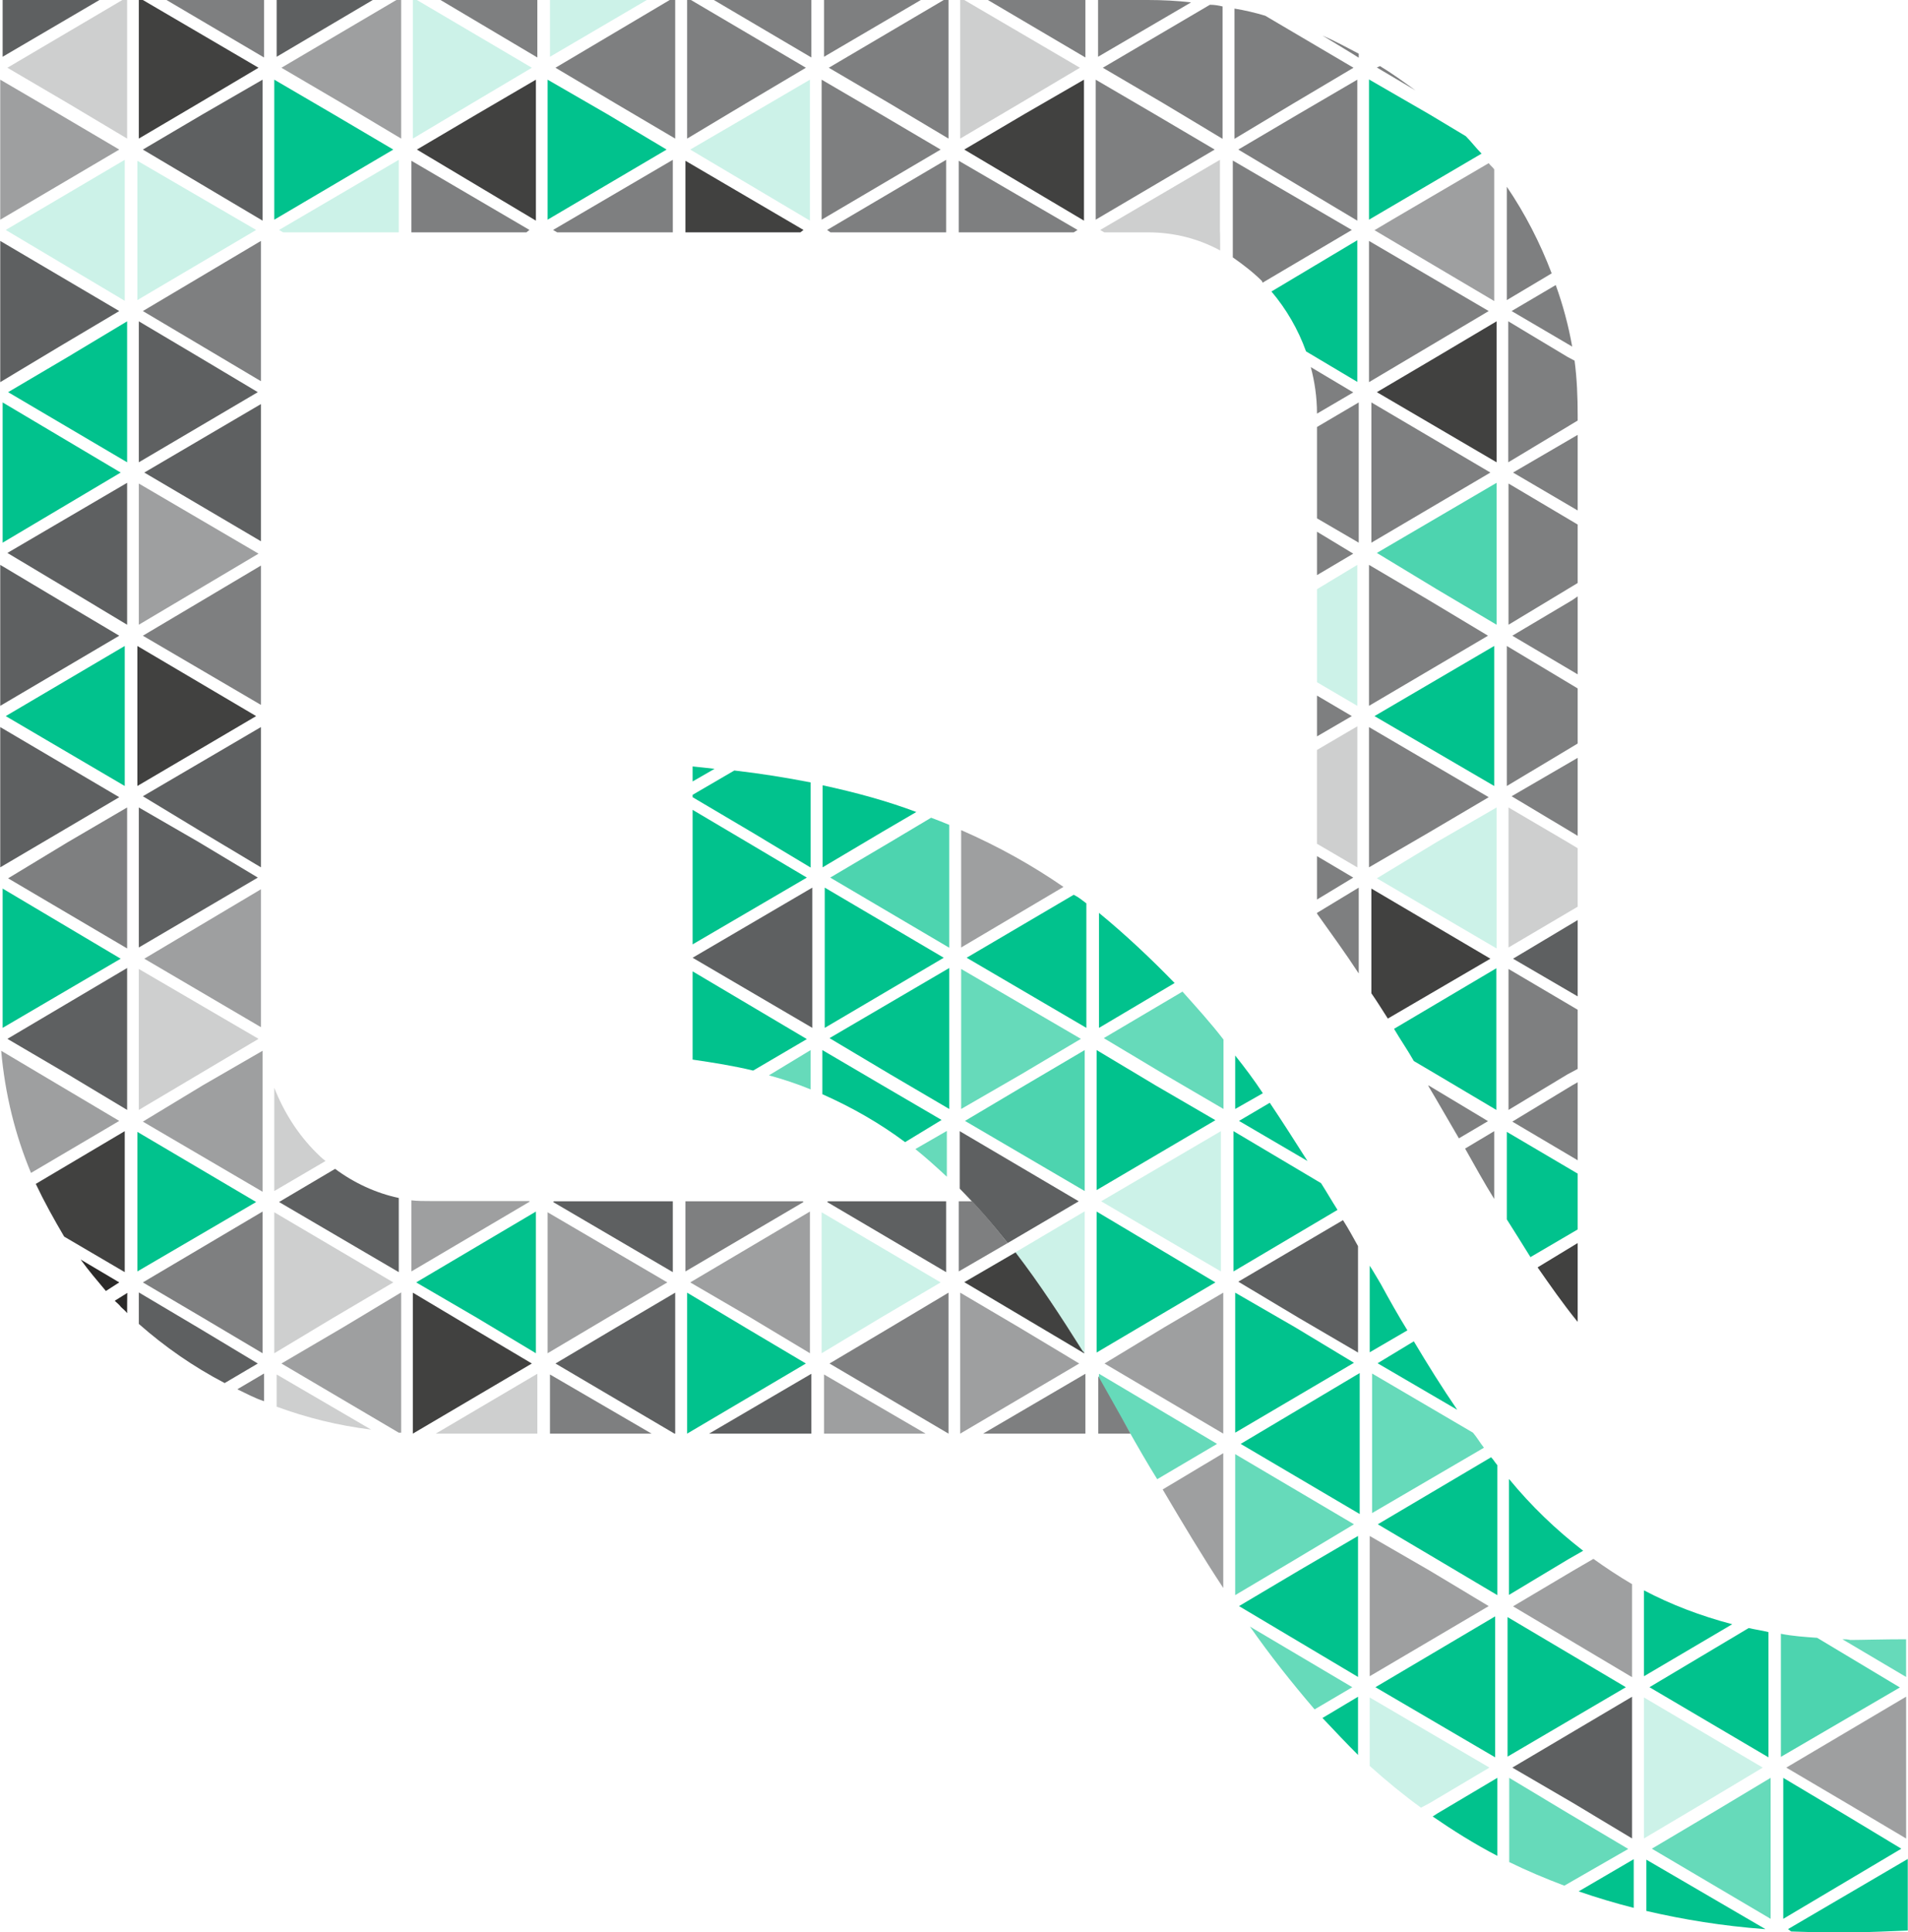 <?xml version="1.0" encoding="utf-8"?>
<!-- Generator: Adobe Illustrator 19.0.0, SVG Export Plug-In . SVG Version: 6.00 Build 0)  -->
<svg version="1.1" id="Layer_1"
	 xmlns="http://www.w3.org/2000/svg" xmlns:xlink="http://www.w3.org/1999/xlink" x="0px" y="0px" viewBox="292 -321 800 810"
	 style="enable-background:new 292 -321 800 810;" xml:space="preserve">
<style type="text/css">
	.st0{fill:#01C28D;}
	.st1{fill:#CCF2E8;}
	.st2{fill:#4DD4AF;}
	.st3{fill:#5E6061;}
	.st4{fill:#66DABA;}
	.st5{fill:#9E9FA0;}
	.st6{fill:#9E9FA0;stroke:#9E9FA0;stroke-width:3.000000e-002;stroke-miterlimit:22.926;}
	.st7{fill:#414140;}
	.st8{fill:#7E7F80;}
	.st9{fill:#CECFCF;}
	.st10{fill:#414140;stroke:#CCF2E8;stroke-width:3.000000e-002;stroke-miterlimit:22.926;}
	.st11{fill:#2B2A29;}
	.st12{fill:#CECFCF;stroke:#CECFCF;stroke-width:3.000000e-002;stroke-miterlimit:22.926;}
</style>
<g>
	<polygon class="st0" points="801.6,216.6 776.5,231.4 751.8,246 751.8,186.9 	"/>
	<polygon class="st1" points="803.9,153.2 803.9,182.6 803.9,212 753.7,182.6 	"/>
	<polygon class="st2" points="746.8,178.3 696.6,148.9 721.7,134 746.8,119.2 	"/>
	<polygon class="st0" points="751.8,119.2 776.5,134 801.6,148.6 751.8,177.9 	"/>
	<polygon class="st3" points="632.6,51.1 632.6,80.5 632.6,109.9 582.4,80.5 	"/>
	<polygon class="st0" points="690,143.9 665.3,129.4 639.8,114.2 690,84.8 	"/>
	<polygon class="st4" points="745.2,114.5 720.1,129.4 695,143.9 695,85.2 	"/>
	<polygon class="st0" points="687.7,80.5 637.8,109.9 637.8,80.5 637.8,51.1 	"/>
	<polygon class="st0" points="918.9,356.6 918.9,386.3 918.9,415.7 868.7,386.3 	"/>
	<polygon class="st0" points="861.4,382 811.5,352.3 836.6,337.4 861.4,322.9 	"/>
	<polygon class="st5" points="866.3,322.9 891.4,337.4 916.2,352.3 866.3,381.7 	"/>
	<polygon class="st3" points="976.3,449.7 951.5,434.8 926.1,420 976.3,390.3 	"/>
	<polygon class="st1" points="1031.1,420 1006.4,434.8 981.3,449.7 981.3,390.6 	"/>
	<polygon class="st0" points="973.7,386.3 924.1,415.4 924.1,386.3 924.1,356.9 	"/>
	<polygon class="st6" points="1091.2,449.7 1066.1,434.8 1041,420 1091.2,390.3 	"/>
	<polygon class="st4" points="859.7,318 835,332.8 809.9,347.7 809.9,288.6 	"/>
	<polygon class="st0" points="862.1,254.6 862.1,284.3 862.1,313.7 812.2,284.3 	"/>
	<polygon class="st5" points="804.9,280 755.1,250.6 780.2,235.4 804.9,220.9 	"/>
	<polygon class="st0" points="809.9,220.9 835,235.4 859.7,250.3 809.9,279.6 	"/>
	<polygon class="st4" points="1034.4,483.4 984.6,454 1009.7,439.1 1034.4,424.3 	"/>
	<polygon class="st0" points="1039.7,424.3 1064.5,439.1 1089.2,454 1039.7,483.4 	"/>
	<path class="st4" d="M1064.5,366.2c1,0,2.3,0,3.3,0.3c4.3,0,13.5-0.3,23.4-0.3V382L1064.5,366.2z"/>
	<path class="st2" d="M1038.7,363.9c5,1,9.9,1.3,15.2,1.7l34.7,20.8l-49.9,29.1v-29.1L1038.7,363.9L1038.7,363.9z"/>
	<path class="st0" d="M1025.2,361.5c3,0.7,5.6,1,8.3,1.7v23.1v29.4l-49.9-29.4L1025.2,361.5z"/>
	<path class="st0" d="M981.3,345.7c11.2,5.9,23.4,10.6,37,14.2l-37,21.8V345.7z"/>
	<path class="st5" d="M960.1,332.5c5,3.6,10.6,7.3,16.2,10.6v39l-49.9-29.7l25.1-14.9L960.1,332.5z"/>
	<path class="st0" d="M924.8,299.1c9.2,11.2,19.5,21.1,31,30l-6.3,3.6l-24.8,14.9V299.1L924.8,299.1z"/>
	<path class="st0" d="M917.2,289.9c1,1,1.7,2.3,2.6,3.3v54.5l-25.1-14.9L869.7,318L917.2,289.9L917.2,289.9z"/>
	<path class="st4" d="M909.6,279.6c1.7,2,3,4.3,4.6,6.3l-46.9,27.4v-29.1v-29.4L909.6,279.6L909.6,279.6z"/>
	<path class="st0" d="M884.8,241.3c5.9,9.9,11.9,19.5,18.2,28.7l-33.4-19.5L884.8,241.3L884.8,241.3z"/>
	<path class="st0" d="M866.3,209.6c1.7,2.6,3,5,4.6,7.6c3.6,6.6,7.3,13.2,11.2,19.5l-15.8,9.2V209.6z"/>
	<path class="st3" d="M855.1,190.5c2.3,3.6,4.3,7.3,6.3,10.9V246l-24.8-14.5l-25.4-15.2L855.1,190.5L855.1,190.5z"/>
	<path class="st0" d="M845.9,175c2.3,3.6,4.6,7.6,6.9,11.2L809.2,212v-29.4v-29.4L845.9,175z"/>
	<path class="st0" d="M824.4,141.3c5.3,7.9,10.6,16.2,15.8,24.4l-28.7-16.8L824.4,141.3z"/>
	<path class="st0" d="M809.9,121.5c4,5,7.9,10.2,11.6,15.8l-11.6,6.6V121.5L809.9,121.5z"/>
	<path class="st4" d="M787.8,94.7c5.9,6.6,11.9,13.2,17.2,20.1v29.1l-24.8-14.5l-25.4-15.2L787.8,94.7z"/>
	<path class="st0" d="M752.8,61.7c11.2,9.2,21.8,19.2,31.7,29.4l-31.7,18.8V80.5V61.7z"/>
	<path class="st0" d="M742.2,54.1c2,1,3.6,2.3,5.3,3.6v22.8v29.4l-50.2-29.4L742.2,54.1L742.2,54.1z"/>
	<path class="st5" d="M695,27c15.8,6.9,30,14.9,42.9,23.8L695,76.2V27L695,27z"/>
	<path class="st2" d="M682.4,21.8c2.6,1,5.3,2,7.6,3v51.5l-49.9-29.4L665.3,32L682.4,21.8z"/>
	<path class="st0" d="M636.9,8.2c13.9,3,27.1,6.6,39.3,11.2L662,27.7l-25.1,14.9V8.2L636.9,8.2z"/>
	<path class="st0" d="M582.4,6.6V0.3c3.3,0.3,6.3,0.7,9.2,1L582.4,6.6z"/>
	<path class="st0" d="M582.4,13.2v-1l17.5-10.2c11.2,1.3,21.8,3,32,5v35.7l-24.8-14.9L582.4,13.2z"/>
	<polygon class="st0" points="582.4,74.9 582.4,18.5 605.2,32 630.3,46.9 	"/>
	<path class="st0" d="M607.8,127.8c-8.3-2-16.5-3.3-25.4-4.6v-37l47.9,28.4L607.8,127.8L607.8,127.8z"/>
	<path class="st4" d="M631.9,135.7c-5.6-2.3-11.6-4.3-17.5-5.9l17.5-10.6V135.7z"/>
	<path class="st0" d="M671.5,157.8c-10.6-7.9-22.1-14.5-34.7-20.1v-18.5L662,134l24.8,14.5L671.5,157.8L671.5,157.8z"/>
	<path class="st4" d="M689,172.3c-4.3-4-8.6-7.9-13.2-11.6l13.2-7.6V172.3z"/>
	<path class="st3" d="M714.5,200.1c-6.3-7.9-12.9-15.5-20.1-22.8v-24.1l49.9,29.4L714.5,200.1L714.5,200.1z"/>
	<path class="st1" d="M745.8,245.3c-8.9-14.2-18.2-28.4-28.1-41.3l29.1-17.2V246L745.8,245.3L745.8,245.3z"/>
	<path class="st4" d="M777.2,299.1c-4.3-6.9-8.3-13.9-12.2-20.8c-4-6.9-8.3-14.2-12.2-21.1v-2.3l49.5,29.4L777.2,299.1L777.2,299.1z
		"/>
	<path class="st5" d="M804.9,344.7c-8.9-13.5-17.2-27.4-25.4-41.3l25.4-15.2L804.9,344.7L804.9,344.7z"/>
	<path class="st4" d="M843.2,395.6c-9.6-11.2-18.8-22.8-27.1-34.7l42.9,25.4L843.2,395.6L843.2,395.6z"/>
	<path class="st0" d="M861.4,414.7c-5-5-9.9-10.2-14.9-15.5l14.9-8.9V414.7z"/>
	<path class="st1" d="M887.8,436.8c-7.3-5.3-14.5-11.2-21.5-17.5v-28.7l50.2,29.4l-25.1,14.9L887.8,436.8L887.8,436.8z"/>
	<path class="st0" d="M919.8,457c-9.6-5-18.5-10.6-27.1-16.5l2-1.3l25.1-14.9V457L919.8,457z"/>
	<path class="st4" d="M947.9,469.5c-7.9-3-15.8-6.3-23.1-9.9v-35.3l24.8,14.9l25.1,14.9L947.9,469.5L947.9,469.5z"/>
	<path class="st0" d="M977,478.8c-7.9-2-15.5-4.3-23.1-6.9l23.1-13.5V478.8L977,478.8z"/>
	<path class="st0" d="M1031.8,487.7c-17.5-1.3-34-4-49.5-7.6v-21.5l49.9,29.1H1031.8z"/>
	<path class="st0" d="M1091.9,488.3c-7.9,0.3-15.5,0.7-20.8,0.7c-9.6,0.3-18.8,0-28.1-0.3l-1.3-1l50.2-29.4V488.3z"/>
</g>
<polygon class="st3" points="342,-190.6 316.9,-175.7 292.1,-160.8 292.1,-220 "/>
<polygon class="st1" points="344.3,-254 344.3,-224.2 344.3,-194.9 294.4,-224.6 "/>
<polygon class="st5" points="292.1,-287.6 316.9,-273.1 342,-258.3 292.1,-228.9 "/>
<polygon class="st1" points="399.4,-224.6 349.6,-195.2 349.6,-224.2 349.6,-253.6 "/>
<polygon class="st3" points="402.1,-228.5 351.9,-258.3 377,-273.1 402.1,-287.6 "/>
<polygon class="st0" points="407,-287.6 431.8,-273.1 456.9,-258.3 407,-228.9 "/>
<polygon class="st7" points="516.7,-228.5 466.8,-258.3 491.9,-273.1 516.7,-287.6 "/>
<polygon class="st0" points="521.6,-287.6 546.7,-273.1 571.5,-258.3 521.6,-228.9 "/>
<polygon class="st1" points="631.6,-228.5 581.4,-258.3 606.8,-273.1 631.6,-287.6 "/>
<polygon class="st8" points="636.5,-287.6 661.3,-273.1 686.4,-258.3 636.5,-228.9 "/>
<polygon class="st7" points="746.5,-228.5 696.3,-258.3 721.4,-273.1 746.5,-287.6 "/>
<polygon class="st8" points="751.4,-287.6 776.2,-273.1 801.3,-258.3 751.4,-228.9 "/>
<polygon class="st8" points="916.2,-190.6 891.1,-175.7 866,-160.8 866,-220 "/>
<polygon class="st8" points="861.1,-228.5 811.2,-258.3 836.3,-273.1 861.1,-287.6 "/>
<polygon class="st3" points="342,13.2 316.9,28 292.1,42.6 292.1,-16.2 "/>
<polygon class="st0" points="344.3,-50.2 344.3,-20.8 344.3,8.5 294.4,-20.8 "/>
<polygon class="st3" points="292.1,-84.2 316.9,-69.4 342,-54.5 292.1,-25.1 "/>
<polygon class="st7" points="399.4,-20.8 349.6,8.5 349.6,-20.8 349.6,-50.2 "/>
<polygon class="st8" points="916.2,13.2 891.1,28 866,42.6 866,-16.2 "/>
<polygon class="st0" points="918.5,-50.2 918.5,-20.8 918.5,8.5 868.3,-20.8 "/>
<polygon class="st8" points="866,-84.2 891.1,-69.4 915.9,-54.5 866,-25.1 "/>
<polygon class="st3" points="345.3,-59.1 320.5,-74 295.1,-89.2 345.3,-118.6 "/>
<polygon class="st5" points="400.4,-88.9 375.3,-74 350.2,-59.1 350.2,-118.3 "/>
<polygon class="st0" points="342.6,-122.9 293.1,-93.5 293.1,-122.9 293.1,-152.3 "/>
<polygon class="st0" points="345.3,-127.2 295.4,-156.6 320.5,-171.4 345.3,-186.3 "/>
<polygon class="st3" points="350.2,-186.3 375.3,-171.4 400.1,-156.6 350.2,-127.2 "/>
<polygon class="st2" points="919.5,-59.1 894.4,-74 869.3,-89.2 919.5,-118.6 "/>
<polygon class="st8" points="916.9,-122.9 867,-93.5 867,-122.9 867,-152.3 "/>
<polygon class="st7" points="919.5,-127.2 869.3,-156.6 894.4,-171.4 919.5,-186.3 "/>
<polygon class="st8" points="402.1,246.3 377,231.4 351.9,216.6 402.1,186.9 "/>
<polygon class="st9" points="456.9,216.6 431.8,231.4 407,246.3 407,187.2 "/>
<polygon class="st0" points="399.4,182.9 349.6,212 349.6,182.9 349.6,153.5 "/>
<polygon class="st5" points="402.1,178.6 351.9,149.2 377,134 402.1,119.5 "/>
<polygon class="st0" points="516.7,246.3 491.9,231.4 466.5,216.6 516.7,186.9 "/>
<polygon class="st5" points="571.8,216.6 546.7,231.4 521.6,246.3 521.6,187.2 "/>
<polygon class="st5" points="631.6,246.3 606.8,231.4 581.4,216.6 631.6,186.9 "/>
<polygon class="st1" points="686.4,216.6 661.3,231.4 636.5,246.3 636.5,187.2 "/>
<path class="st10" d="M746.5,246.3l-25.1-14.9l-25.1-14.9l21.5-12.5c9.9,12.9,19.2,27.1,28.1,41.3l0.7,0.7V246.3L746.5,246.3z"/>
<polygon class="st3" points="345.3,144.3 320.5,129.4 295.1,114.5 345.3,84.8 "/>
<polygon class="st9" points="400.4,114.5 375.3,129.4 350.2,144.3 350.2,85.2 "/>
<polygon class="st0" points="342.6,80.9 293.1,109.9 293.1,80.9 293.1,51.5 "/>
<polygon class="st8" points="345.3,76.6 295.4,47.2 320.5,32 345.3,17.5 "/>
<polygon class="st3" points="350.2,17.5 375.3,32 400.1,46.9 350.2,76.2 "/>
<polygon class="st1" points="919.5,76.6 869.3,47.2 894.4,32 919.5,17.5 "/>
<polygon class="st7" points="465.1,220.9 489.9,235.7 515,250.6 465.1,280 "/>
<polygon class="st0" points="580.1,220.9 604.8,235.7 629.9,250.6 580.1,280 "/>
<polygon class="st5" points="694.6,220.9 719.7,235.7 744.5,250.6 694.6,280 "/>
<polygon class="st9" points="343.3,-321 345.3,-321 345.3,-262.9 320.5,-277.7 295.1,-292.6 "/>
<polygon class="st3" points="293.1,-321 333.7,-321 293.1,-297.2 "/>
<path class="st5" d="M305,170.7c-6.6-15.8-10.9-33-12.5-51.2l24.4,14.5l25.1,14.9L305,170.7L305,170.7z"/>
<path class="st7" d="M318.9,197.4c-4.3-7.3-8.3-14.5-11.9-22.1l37.3-22.1v29.7v29.4C344.3,212.3,318.9,197.4,318.9,197.4z"/>
<path class="st11" d="M336.4,220.2c-3.6-4.3-7.3-8.6-10.6-13.2l16.2,9.6L336.4,220.2L336.4,220.2z"/>
<path class="st11" d="M345.3,229.5c-0.7-1-1.7-1.7-2.6-2.6c-0.7-1-1.7-1.7-2.6-2.6l5.3-3.3C345.3,220.9,345.3,229.5,345.3,229.5z"/>
<path class="st3" d="M386.2,258.8c-13.2-6.9-25.1-15.2-36-24.8v-13.2l25.1,14.9l24.8,14.9L386.2,258.8L386.2,258.8z"/>
<path class="st8" d="M402.7,266.4c-4-1.3-7.6-3.3-11.2-5l11.2-6.6V266.4z"/>
<path class="st9" d="M447.6,278.3c-13.9-1.7-27.1-5-39.6-9.6v-13.5L447.6,278.3z"/>
<path class="st5" d="M460.2,279.6c-0.3,0-0.7,0-1,0L410,250.6l25.4-14.9l24.8-14.9V279.6z"/>
<polygon class="st9" points="517.3,280 474.7,280 517.3,254.9 "/>
<polygon class="st8" points="565.2,280 522.6,280 522.6,255.2 "/>
<polygon class="st3" points="575.1,280 574.8,280 524.9,250.6 550,235.7 575.1,220.9 "/>
<polygon class="st3" points="632.2,280 589.3,280 632.2,254.9 "/>
<polygon class="st5" points="680.1,280 637.5,280 637.5,255.2 "/>
<polygon class="st8" points="689.7,280 689.7,280 639.8,250.6 664.9,235.7 689.7,220.9 "/>
<polygon class="st8" points="747.1,280 704.2,280 747.1,254.9 "/>
<path class="st8" d="M766,280h-13.5v-24.1C756.7,263.5,761.3,271.4,766,280z"/>
<path class="st8" d="M694,182.6h5.6c0,0,5.6,5.6,14.9,17.5L694,212v-29.1V182.6L694,182.6z"/>
<polygon class="st3" points="639.2,182.6 688.7,182.6 688.7,182.9 688.7,212.3 638.8,182.9 "/>
<polygon class="st8" points="579.4,182.6 628.6,182.6 628.9,182.9 579.4,212 579.4,182.9 "/>
<polygon class="st3" points="524.3,182.6 574.1,182.6 574.1,182.9 574.1,212.3 523.9,182.9 "/>
<path class="st5" d="M464.5,182.2c2.6,0.3,5.3,0.3,7.9,0.3H514v0.3L464.5,212v-29.1L464.5,182.2L464.5,182.2z"/>
<path class="st3" d="M432.5,169c7.9,5.9,17.2,10.2,26.7,12.2v1.7v29.4L409,182.9L432.5,169L432.5,169z"/>
<path class="st9" d="M407,135c4,10.2,9.9,19.5,17.5,27.1c1.3,1.3,2.3,2.3,4,3.6L407,178.3V135L407,135z"/>
<path class="st5" d="M401.4,51.8v53.8c0,1.3,0,2.6,0,4l-48.9-28.7L401.4,51.8z"/>
<polygon class="st3" points="401.4,-16.2 401.4,42.6 377,28 351.9,12.8 "/>
<polygon class="st8" points="401.4,-83.9 401.4,-25.5 351.9,-54.5 377,-69.4 "/>
<polygon class="st3" points="401.4,-151.6 401.4,-94.1 352.5,-122.9 "/>
<polygon class="st8" points="401.4,-220 401.4,-161.2 377,-175.7 351.9,-190.6 "/>
<polygon class="st1" points="459.2,-223.6 410.7,-223.6 409,-224.6 459.2,-254 459.2,-224.2 "/>
<polygon class="st8" points="512.7,-223.6 464.5,-223.6 464.5,-224.2 464.5,-253.6 514,-224.6 "/>
<polygon class="st8" points="574.1,-223.6 525.6,-223.6 523.9,-224.6 574.1,-254 574.1,-224.2 "/>
<polygon class="st7" points="627.6,-223.6 579.4,-223.6 579.4,-224.2 579.4,-253.6 628.9,-224.6 "/>
<polygon class="st8" points="688.7,-223.6 640.2,-223.6 638.8,-224.6 688.7,-254 688.7,-224.2 "/>
<polygon class="st8" points="742.2,-223.6 694,-223.6 694,-224.2 694,-253.6 743.8,-224.6 "/>
<path class="st9" d="M803.6-216c-9.2-5-19.5-7.6-30.4-7.6h-18.2l-1.7-1l50.2-29.4v29.7C803.6-224.2,803.6-216,803.6-216z"/>
<path class="st8" d="M821.4-202.5l-0.3-0.7c-3.6-3.6-7.9-6.9-12.2-9.9v-11.2v-29.4l49.9,29.1C858.8-224.6,821.4-202.5,821.4-202.5z"
	/>
<path class="st0" d="M839.6-173.7c-3.3-9.2-8.3-17.8-14.5-25.1l36-21.5v59.4L839.6-173.7L839.6-173.7z"/>
<path class="st8" d="M844.2-147.6c0-6.9-1-13.5-2.6-19.5l17.8,10.6L844.2-147.6L844.2-147.6z"/>
<polygon class="st8" points="844.2,-103.7 844.2,-142 861.7,-152.3 861.7,-122.9 861.7,-93.5 "/>
<polygon class="st8" points="844.2,-79.9 844.2,-98.1 859.4,-88.9 "/>
<polygon class="st1" points="844.2,-35 844.2,-74 861.1,-84.2 861.1,-25.1 "/>
<polygon class="st8" points="844.2,-12.3 844.2,-29.4 858.8,-20.8 "/>
<polygon class="st12" points="844.2,32.7 844.2,-6.6 861.1,-16.5 861.1,42.6 "/>
<polygon class="st8" points="844.2,56.1 844.2,37.9 859.4,46.9 "/>
<path class="st8" d="M861.7,87.1c-5.6-8.6-11.6-16.8-17.5-25.1v-0.3l17.5-10.6v29.7V87.1L861.7,87.1z"/>
<path class="st7" d="M873.9,106c-2.3-3.6-4.6-7.3-6.9-10.6V80.9V51.5l49.9,29.4L873.9,106L873.9,106z"/>
<path class="st0" d="M884.8,123.8c-2.6-4.6-5.6-8.9-8.3-13.5l42.9-25.4v59.4l-25.1-14.9L884.8,123.8L884.8,123.8z"/>
<path class="st8" d="M903.7,156.2c-4.3-7.3-8.6-14.9-12.9-22.1h0.3l24.8,14.9L903.7,156.2z"/>
<path class="st8" d="M918.5,181.6c-4.3-6.9-8.3-14.2-12.2-21.1l12.2-7.3V181.6L918.5,181.6z"/>
<path class="st7" d="M953.5,200.1v33l-0.3-0.3c-5.9-7.3-11.2-14.9-16.5-22.5L953.5,200.1L953.5,200.1z"/>
<path class="st0" d="M953.5,171v23.4L933.7,206c-3.3-5.3-6.6-10.6-9.9-15.8v-7.3v-29.4L953.5,171z"/>
<polygon class="st8" points="953.5,132.7 953.5,165.4 926.1,149.2 951.2,134 "/>
<polygon class="st8" points="953.5,102.3 953.5,127.1 949.2,129.4 924.5,144.3 924.5,85.2 "/>
<polygon class="st3" points="953.5,64.7 953.5,96.7 926.4,80.9 "/>
<polygon class="st9" points="953.5,34.6 953.5,59.1 924.5,76.2 924.5,17.5 949.2,32 "/>
<polygon class="st8" points="953.5,-3.3 953.5,29.4 951.2,28 925.8,12.8 "/>
<polygon class="st8" points="953.5,-32.4 953.5,-9.3 923.8,8.5 923.8,-20.8 923.8,-50.2 "/>
<polygon class="st8" points="953.5,-71 953.5,-38.3 926.1,-54.5 951.2,-69.4 "/>
<polygon class="st8" points="953.5,-101.1 953.5,-76.6 949.2,-74 924.5,-59.1 924.5,-118.3 "/>
<polygon class="st8" points="953.5,-138.7 953.5,-107 926.4,-122.9 "/>
<path class="st8" d="M952.2-169.8c1,7.6,1.3,15.2,1.3,23.1v2l-29.1,17.5v-59.1l24.8,14.9L952.2-169.8L952.2-169.8z"/>
<path class="st8" d="M944.3-201.5c3,8.3,5.3,16.8,6.9,25.8l0,0l-25.4-14.9L944.3-201.5L944.3-201.5z"/>
<path class="st8" d="M923.8-242.7c7.6,11.2,13.9,23.4,18.8,36.3l-18.8,11.2v-29.1V-242.7z"/>
<path class="st5" d="M916.2-252.6c0.7,1,1.7,1.7,2.3,2.6v25.8v29.4l-50.2-29.7C868.3-224.6,916.2-252.6,916.2-252.6z"/>
<path class="st0" d="M906.6-263.9c2.3,2.3,4.3,5,6.6,7.3L866-228.9v-58.8l25.1,14.5L906.6-263.9z"/>
<path class="st8" d="M870.6-293.3c5,3,9.9,6.6,14.9,10.2l-16.2-9.6L870.6-293.3L870.6-293.3z"/>
<path class="st8" d="M846.5-306.1c5.3,2.3,10.2,5,15.2,7.6v1.7C861.7-296.9,846.5-306.1,846.5-306.1z"/>
<path class="st8" d="M809.6-317.4c4.3,0.7,8.6,1.7,12.9,3l37,21.8l-25.1,14.9l-24.8,14.9C809.6-262.9,809.6-317.4,809.6-317.4z"/>
<path class="st8" d="M799.3-319c2,0,3.6,0.3,5.3,0.7v55.5l-24.8-14.9l-25.4-14.9C754.4-292.6,799.3-319,799.3-319z"/>
<path class="st8" d="M752.4-321h20.8c6.3,0,12.2,0.3,18.2,1l-39,22.8C752.4-297.2,752.4-321,752.4-321z"/>
<polygon class="st8" points="706.2,-321 747.1,-321 747.1,-296.9 "/>
<polygon class="st9" points="694.6,-321 696.3,-321 744.8,-292.6 719.7,-277.7 694.6,-262.9 "/>
<polygon class="st8" points="687.7,-321 689.7,-321 689.7,-262.9 664.9,-277.7 639.5,-292.6 "/>
<polygon class="st8" points="637.5,-321 678.1,-321 637.5,-297.2 "/>
<polygon class="st8" points="591.3,-321 632.2,-321 632.2,-296.9 "/>
<polygon class="st8" points="580.1,-321 581.7,-321 629.9,-292.6 604.8,-277.7 580.1,-262.9 "/>
<polygon class="st8" points="572.8,-321 575.1,-321 575.1,-262.9 550,-277.7 524.9,-292.6 "/>
<polygon class="st1" points="522.6,-321 563.2,-321 522.6,-297.2 "/>
<polygon class="st8" points="476.7,-321 517.3,-321 517.3,-296.9 "/>
<polygon class="st1" points="465.1,-321 466.8,-321 515,-292.6 489.9,-277.7 465.1,-262.9 "/>
<polygon class="st5" points="458.2,-321 460.2,-321 460.2,-262.9 435.4,-277.7 410,-292.6 "/>
<polygon class="st3" points="408,-321 448.3,-321 408,-297.2 "/>
<polygon class="st8" points="361.8,-321 402.7,-321 402.7,-296.9 "/>
<polygon class="st7" points="350.2,-321 351.9,-321 400.4,-292.6 375.3,-277.7 350.2,-262.9 "/>
</svg>
